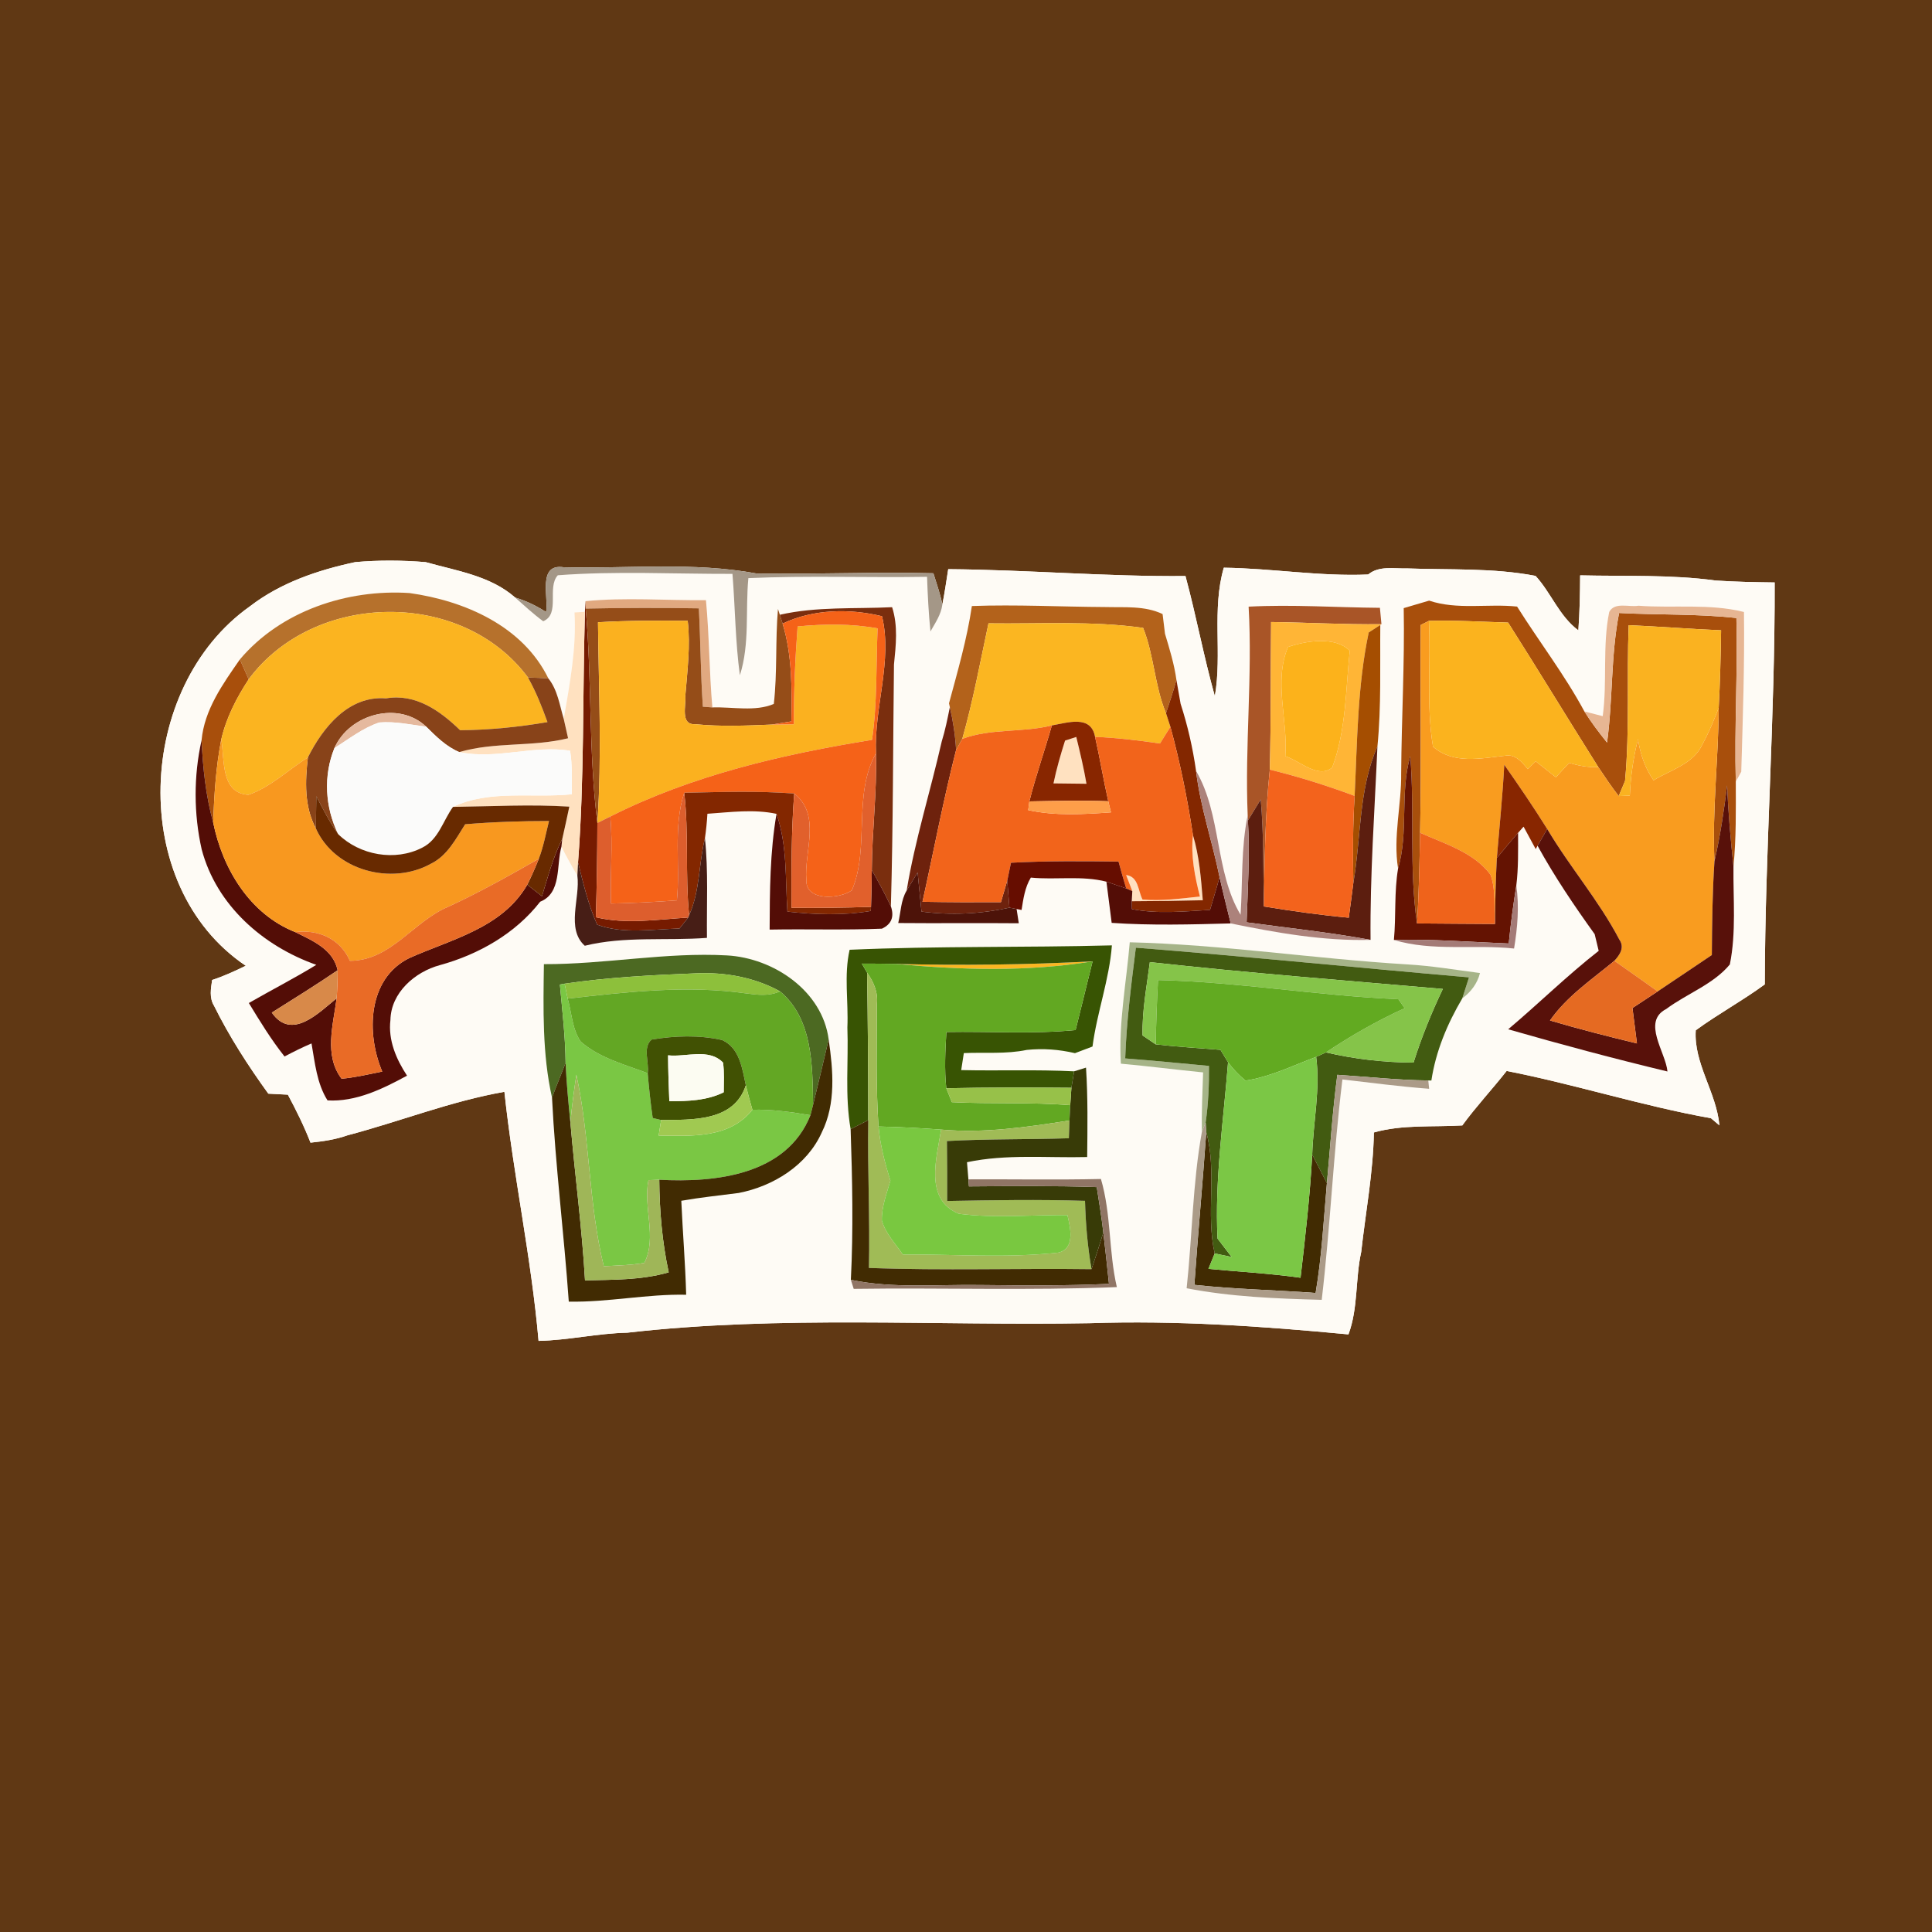 <?xml version="1.0" encoding="UTF-8" ?>
<!DOCTYPE svg PUBLIC "-//W3C//DTD SVG 1.1//EN" "http://www.w3.org/Graphics/SVG/1.1/DTD/svg11.dtd">
<svg width="250pt" height="250pt" viewBox="0 0 250 250" version="1.1" xmlns="http://www.w3.org/2000/svg">
<g id="#603814ff">
<path fill="#603814" opacity="1.00" d=" M 0.00 0.00 L 250.00 0.00 L 250.00 250.00 L 0.00 250.00 L 0.00 0.00 M 45.96 72.74 C 41.11 73.78 36.31 75.40 32.34 78.46 C 17.60 88.89 16.43 114.61 31.80 124.97 C 30.39 125.66 28.95 126.32 27.45 126.81 C 27.29 127.92 27.06 129.10 27.69 130.13 C 29.67 134.13 32.11 137.91 34.72 141.52 C 35.35 141.55 36.62 141.62 37.25 141.65 C 38.33 143.67 39.35 145.72 40.18 147.86 C 41.80 147.69 43.42 147.46 44.96 146.91 C 51.76 145.12 58.35 142.49 65.27 141.28 C 66.42 152.06 68.75 162.70 69.69 173.51 C 73.54 173.43 77.31 172.53 81.16 172.45 C 101.02 170.18 121.04 171.58 140.98 171.22 C 152.18 170.84 163.35 171.61 174.49 172.67 C 175.76 169.26 175.36 165.53 176.14 162.00 C 176.71 156.85 177.69 151.73 177.78 146.54 C 181.51 145.49 185.40 145.86 189.22 145.63 C 191.01 143.18 193.09 140.96 194.96 138.58 C 203.84 140.32 212.50 143.11 221.40 144.70 C 221.67 144.93 222.22 145.39 222.49 145.62 C 222.11 141.36 219.14 137.58 219.43 133.32 C 222.31 131.21 225.47 129.50 228.36 127.38 C 228.40 110.03 229.69 92.73 229.64 75.37 C 227.09 75.34 224.54 75.29 222.00 75.12 C 216.20 74.33 210.31 74.59 204.47 74.45 C 204.46 76.83 204.41 79.20 204.24 81.57 C 201.76 79.73 200.72 76.72 198.70 74.52 C 193.19 73.46 187.56 73.76 181.99 73.55 C 180.33 73.60 178.44 73.18 177.04 74.34 C 170.79 74.61 164.60 73.54 158.36 73.46 C 156.79 78.84 158.16 84.59 157.20 90.09 C 155.76 84.95 154.79 79.69 153.40 74.54 C 143.15 74.63 132.94 73.73 122.70 73.65 C 122.46 75.18 122.24 76.71 121.94 78.23 C 121.67 76.84 121.19 75.52 120.78 74.18 C 113.16 73.98 105.52 74.34 97.90 74.21 C 89.67 72.68 81.24 73.61 72.92 73.40 C 69.52 72.90 71.02 77.32 70.66 79.20 C 69.41 78.38 68.08 77.75 66.66 77.32 C 63.45 74.49 59.05 73.86 55.08 72.74 C 52.04 72.49 48.99 72.47 45.96 72.74 Z" />
</g>
<g id="#fefbf5ff">
<path fill="#fefbf5" opacity="1.00" d=" M 45.96 72.74 C 48.99 72.47 52.04 72.49 55.08 72.74 C 59.05 73.86 63.45 74.49 66.66 77.32 C 67.85 78.37 69.01 79.45 70.29 80.39 C 72.54 79.45 70.74 76.02 72.18 74.44 C 79.69 73.87 87.25 74.28 94.78 74.26 C 95.13 78.63 95.15 83.03 95.74 87.38 C 97.04 83.33 96.44 78.99 96.84 74.81 C 104.54 74.47 112.25 74.77 119.96 74.64 C 120.04 77.00 120.16 79.36 120.40 81.71 C 121.02 80.61 121.78 79.52 121.94 78.23 C 122.24 76.71 122.46 75.18 122.70 73.65 C 132.94 73.73 143.15 74.63 153.40 74.54 C 154.79 79.69 155.76 84.95 157.20 90.09 C 158.16 84.59 156.79 78.84 158.36 73.46 C 164.60 73.54 170.79 74.61 177.04 74.34 C 178.44 73.18 180.33 73.60 181.99 73.55 C 187.56 73.76 193.19 73.46 198.70 74.52 C 200.72 76.72 201.76 79.73 204.24 81.57 C 204.41 79.20 204.46 76.83 204.47 74.45 C 210.31 74.59 216.20 74.33 222.00 75.12 C 224.54 75.29 227.09 75.34 229.64 75.37 C 229.69 92.73 228.40 110.03 228.36 127.38 C 225.47 129.50 222.31 131.21 219.43 133.32 C 219.14 137.58 222.11 141.36 222.49 145.62 C 222.22 145.39 221.67 144.93 221.40 144.70 C 212.50 143.11 203.84 140.32 194.96 138.58 C 193.09 140.96 191.01 143.18 189.22 145.63 C 185.40 145.86 181.51 145.49 177.78 146.54 C 177.69 151.73 176.71 156.85 176.14 162.00 C 175.36 165.53 175.76 169.26 174.49 172.67 C 163.35 171.61 152.18 170.84 140.98 171.22 C 121.04 171.58 101.02 170.18 81.16 172.45 C 77.31 172.53 73.54 173.43 69.69 173.51 C 68.75 162.70 66.42 152.06 65.27 141.28 C 58.35 142.49 51.76 145.12 44.96 146.91 C 43.42 147.46 41.80 147.69 40.18 147.86 C 39.35 145.72 38.33 143.67 37.25 141.65 C 36.62 141.62 35.35 141.55 34.72 141.52 C 32.11 137.91 29.67 134.13 27.69 130.13 C 27.06 129.10 27.29 127.92 27.45 126.81 C 28.95 126.32 30.39 125.66 31.80 124.97 C 16.43 114.61 17.60 88.89 32.34 78.46 C 36.31 75.40 41.11 73.78 45.96 72.74 M 31.04 85.33 C 28.84 88.50 26.44 91.83 26.08 95.81 C 25.05 100.40 25.06 105.33 26.10 109.92 C 28.02 117.16 34.04 122.42 40.93 124.85 C 38.08 126.60 35.10 128.12 32.20 129.79 C 33.64 132.16 35.09 134.53 36.82 136.71 C 37.96 136.10 39.12 135.53 40.31 135.02 C 40.75 137.51 40.99 140.19 42.38 142.39 C 46.03 142.61 49.53 140.90 52.67 139.19 C 51.27 137.06 50.21 134.60 50.52 131.99 C 50.59 128.45 53.69 125.76 56.91 124.89 C 61.91 123.52 66.69 120.81 69.90 116.68 C 72.70 115.57 71.97 111.95 72.65 109.56 C 73.29 110.83 73.98 112.08 74.71 113.30 C 75.10 116.22 73.21 120.17 75.67 122.38 C 80.82 121.11 86.22 121.76 91.48 121.36 C 91.43 117.06 91.67 112.74 91.22 108.46 C 91.37 107.41 91.48 106.36 91.54 105.30 C 94.52 105.10 97.51 104.68 100.48 105.31 C 99.63 110.26 99.61 115.28 99.59 120.29 C 104.44 120.20 109.28 120.37 114.12 120.17 C 115.36 119.59 115.74 118.63 115.28 117.28 C 115.58 106.85 115.55 96.42 115.68 85.99 C 115.93 83.50 116.22 81.00 115.44 78.57 C 110.59 78.81 105.69 78.46 100.91 79.55 L 100.67 78.80 C 100.31 82.89 100.60 87.01 100.13 91.09 C 97.71 92.12 94.79 91.45 92.18 91.54 C 91.77 86.92 91.79 82.28 91.35 77.66 C 86.15 77.71 80.93 77.28 75.76 77.79 C 75.74 78.13 75.71 78.82 75.69 79.17 L 74.34 79.25 C 74.61 83.91 73.72 88.48 72.95 93.04 C 72.42 91.26 72.15 89.26 70.96 87.79 C 67.65 81.00 60.12 77.74 53.00 76.74 C 44.94 76.21 36.35 79.04 31.04 85.33 M 161.57 78.50 C 162.09 87.50 161.07 96.51 161.45 105.51 C 160.57 109.75 160.81 114.08 160.53 118.37 C 157.19 112.79 158.08 105.41 154.77 99.76 C 154.35 96.81 153.69 93.90 152.77 91.07 C 152.59 90.04 152.41 89.02 152.23 87.99 C 151.95 85.95 151.34 83.97 150.75 82.01 C 150.67 81.37 150.52 80.10 150.44 79.46 C 148.12 78.35 145.51 78.62 143.01 78.55 C 137.26 78.52 131.51 78.21 125.76 78.42 C 125.13 82.70 123.92 86.85 122.80 91.01 L 122.91 91.50 C 122.61 92.99 122.31 94.49 121.86 95.94 C 120.40 102.38 118.39 108.72 117.32 115.24 C 116.56 116.51 116.57 118.04 116.23 119.44 C 121.43 119.49 126.63 119.42 131.83 119.47 C 131.76 119.01 131.62 118.09 131.55 117.63 L 132.19 117.75 C 132.42 116.31 132.62 114.83 133.39 113.56 C 136.64 113.88 139.98 113.27 143.17 114.09 C 143.40 115.87 143.63 117.64 143.85 119.42 C 148.97 119.77 154.12 119.63 159.25 119.49 C 165.20 120.71 171.26 121.78 177.35 121.62 C 177.27 113.25 177.88 104.91 178.24 96.59 C 178.75 91.39 178.56 86.11 178.61 80.87 L 178.76 80.77 C 178.71 80.24 178.61 79.18 178.56 78.65 C 172.90 78.61 167.23 78.20 161.57 78.50 M 181.64 78.69 C 181.77 85.80 181.36 92.91 181.31 100.03 C 181.37 104.16 180.24 108.26 180.91 112.39 C 180.39 115.44 180.66 118.56 180.37 121.63 C 185.35 123.14 190.77 122.19 195.92 122.74 C 196.37 120.04 196.60 117.30 196.21 114.58 C 196.49 112.32 196.44 110.04 196.44 107.77 C 196.62 107.57 196.97 107.17 197.15 106.97 C 197.54 107.69 198.33 109.14 198.72 109.87 L 198.96 109.44 C 201.15 113.42 203.70 117.20 206.35 120.88 C 206.48 121.42 206.74 122.50 206.87 123.04 C 202.80 126.22 199.11 129.86 195.16 133.19 C 201.99 135.15 208.86 136.99 215.77 138.65 C 215.55 136.17 212.42 132.21 215.60 130.57 C 218.27 128.58 221.72 127.37 223.84 124.80 C 224.68 120.68 224.26 116.33 224.31 112.13 C 224.67 108.48 224.62 104.81 224.61 101.15 C 224.79 100.83 225.15 100.18 225.32 99.86 C 225.52 92.97 225.76 86.08 225.67 79.19 C 221.20 78.07 216.56 78.72 212.01 78.38 C 210.81 78.60 208.93 77.85 208.23 79.19 C 207.33 83.62 208.00 88.20 207.39 92.67 C 206.80 92.52 205.61 92.21 205.02 92.06 C 202.47 87.32 199.17 83.04 196.31 78.49 C 192.53 78.09 188.58 78.95 184.93 77.72 C 183.83 78.04 182.74 78.36 181.64 78.69 M 109.94 122.90 C 109.19 126.19 109.80 129.61 109.65 132.96 C 109.81 137.34 109.31 141.77 110.07 146.11 C 110.29 152.60 110.43 159.12 110.10 165.61 C 110.20 165.90 110.38 166.48 110.47 166.78 C 121.81 166.62 133.19 167.01 144.52 166.55 C 143.45 161.94 143.80 157.10 142.46 152.56 C 136.74 152.69 131.02 152.58 125.31 152.61 C 125.26 152.06 125.17 150.94 125.13 150.39 C 130.24 149.31 135.49 149.85 140.68 149.72 C 140.72 145.86 140.78 142.00 140.53 138.15 L 138.99 138.63 C 134.12 138.38 129.25 138.58 124.38 138.47 C 124.47 137.92 124.64 136.82 124.72 136.27 C 127.44 136.15 130.18 136.42 132.86 135.86 C 134.96 135.64 137.06 135.80 139.10 136.28 C 139.67 136.06 140.81 135.64 141.37 135.42 C 141.95 131.00 143.54 126.78 143.88 122.33 C 132.57 122.63 121.24 122.40 109.94 122.90 M 146.19 121.93 C 145.75 127.16 144.72 132.39 145.04 137.64 C 148.60 137.96 152.13 138.42 155.68 138.77 C 155.60 141.34 155.47 143.91 155.52 146.48 C 154.32 153.12 154.28 159.98 153.55 166.70 C 159.30 167.82 165.19 168.04 171.03 168.20 C 172.15 158.72 172.54 149.16 173.71 139.68 C 177.44 140.12 181.17 140.60 184.93 140.89 L 184.82 139.81 L 185.22 139.82 C 185.79 136.03 187.28 132.48 189.22 129.19 C 190.33 128.36 191.17 127.28 191.51 125.91 C 188.36 125.50 185.23 124.97 182.06 124.79 C 170.09 124.07 158.19 122.22 146.19 121.93 M 70.38 124.76 C 70.30 130.51 70.16 136.40 71.43 142.03 C 71.87 150.85 72.98 159.63 73.60 168.43 C 78.69 168.53 83.70 167.43 88.79 167.54 C 88.68 163.48 88.34 159.43 88.16 155.38 C 90.62 154.95 93.11 154.69 95.59 154.37 C 100.05 153.50 104.42 150.81 106.33 146.55 C 108.19 142.82 107.81 138.50 107.23 134.51 C 106.42 128.23 100.12 123.97 94.08 123.63 C 86.15 123.19 78.31 124.79 70.38 124.76 Z" />
</g>
<g id="#a49787ff">
<path fill="#a49787" opacity="1.00" d=" M 70.66 79.20 C 71.02 77.32 69.52 72.90 72.92 73.40 C 81.24 73.61 89.67 72.68 97.90 74.21 C 105.52 74.34 113.16 73.98 120.78 74.18 C 121.19 75.52 121.67 76.84 121.94 78.23 C 121.78 79.52 121.02 80.61 120.40 81.71 C 120.16 79.36 120.04 77.00 119.96 74.64 C 112.25 74.77 104.54 74.47 96.84 74.81 C 96.44 78.99 97.04 83.33 95.74 87.38 C 95.15 83.03 95.13 78.63 94.78 74.26 C 87.25 74.28 79.69 73.87 72.18 74.44 C 70.74 76.02 72.54 79.45 70.29 80.39 C 69.01 79.45 67.85 78.37 66.66 77.32 C 68.08 77.75 69.41 78.38 70.66 79.20 Z" />
</g>
<g id="#b6712cff">
<path fill="#b6712c" opacity="1.00" d=" M 31.04 85.33 C 36.35 79.04 44.94 76.21 53.00 76.74 C 60.12 77.74 67.65 81.00 70.96 87.79 C 70.08 87.73 69.20 87.69 68.32 87.67 C 59.81 76.17 40.64 76.47 32.18 87.90 C 31.90 87.26 31.33 85.97 31.04 85.33 Z" />
</g>
<g id="#e1a980ff">
<path fill="#e1a980" opacity="1.00" d=" M 75.76 77.79 C 80.93 77.28 86.15 77.71 91.35 77.66 C 91.79 82.28 91.77 86.92 92.18 91.54 L 90.95 91.45 C 90.66 87.22 90.65 82.96 90.43 78.72 C 85.55 78.64 80.67 78.65 75.79 78.75 L 75.76 77.79 Z" />
</g>
<g id="#761b00ff">
<path fill="#761b00" opacity="1.00" d=" M 75.69 79.17 C 75.71 78.82 75.74 78.13 75.76 77.79 L 75.79 78.75 C 76.61 87.98 76.15 97.29 77.30 106.49 C 77.29 110.56 77.23 114.62 77.10 118.69 C 81.04 119.64 85.08 118.97 89.06 118.73 C 88.77 119.08 88.20 119.79 87.92 120.15 C 84.40 120.24 80.64 120.90 77.27 119.65 C 76.13 117.08 75.47 114.32 74.80 111.59 C 75.62 100.80 75.38 89.98 75.69 79.17 Z" />
</g>
<g id="#a95527ff">
<path fill="#a95527" opacity="1.00" d=" M 161.57 78.50 C 167.23 78.20 172.90 78.61 178.56 78.65 C 178.61 79.18 178.71 80.24 178.76 80.77 C 174.00 80.83 169.24 80.55 164.48 80.49 C 164.41 86.85 164.48 93.22 164.31 99.59 C 163.70 105.48 163.63 111.39 163.55 117.30 C 163.44 112.69 163.55 108.06 163.14 103.45 C 162.73 104.13 161.90 105.49 161.48 106.17 L 161.45 105.51 C 161.07 96.51 162.09 87.50 161.57 78.50 Z" />
</g>
<g id="#a84f0cff">
<path fill="#a84f0c" opacity="1.00" d=" M 181.64 78.69 C 182.74 78.36 183.83 78.04 184.93 77.72 C 188.58 78.95 192.53 78.09 196.31 78.49 C 199.17 83.04 202.47 87.32 205.02 92.06 C 205.90 93.47 206.91 94.79 207.95 96.09 C 208.72 90.52 208.42 84.85 209.51 79.32 C 214.57 79.59 219.65 79.41 224.69 79.97 C 224.87 87.03 224.42 94.09 224.61 101.15 C 224.62 104.81 224.67 108.48 224.31 112.13 C 223.94 108.63 223.63 105.14 223.49 101.63 C 223.08 104.93 222.59 108.22 221.85 111.46 C 221.54 104.83 222.37 98.23 222.40 91.60 C 222.58 88.25 222.66 84.91 222.71 81.56 C 218.72 81.39 214.74 81.07 210.75 80.90 C 210.49 87.61 210.90 94.36 210.28 101.05 C 210.07 101.54 209.66 102.52 209.46 103.01 C 208.52 101.80 207.67 100.53 206.82 99.26 C 202.90 93.04 199.09 86.76 195.15 80.56 C 191.73 80.46 188.32 80.25 184.90 80.34 L 183.84 80.87 C 183.78 89.83 183.94 98.80 183.76 107.76 C 183.68 111.67 183.62 115.58 183.36 119.49 C 182.31 112.31 183.08 105.04 182.49 97.84 C 181.12 102.60 182.30 107.64 180.91 112.39 C 180.24 108.26 181.37 104.16 181.31 100.03 C 181.36 92.91 181.77 85.80 181.64 78.69 Z" />
<path fill="#a84f0c" opacity="1.00" d=" M 31.04 85.33 C 31.33 85.97 31.90 87.26 32.18 87.90 C 30.61 90.29 29.27 92.88 28.63 95.69 C 27.94 99.22 27.72 102.82 27.58 106.41 C 26.62 102.96 26.26 99.38 26.08 95.81 C 26.44 91.83 28.84 88.50 31.04 85.33 Z" />
</g>
<g id="#e7b693ff">
<path fill="#e7b693" opacity="1.00" d=" M 208.23 79.19 C 208.93 77.85 210.81 78.60 212.01 78.38 C 216.56 78.72 221.20 78.07 225.67 79.19 C 225.76 86.08 225.52 92.97 225.32 99.86 C 225.15 100.18 224.79 100.83 224.61 101.15 C 224.42 94.09 224.87 87.03 224.69 79.97 C 219.65 79.41 214.57 79.59 209.51 79.32 C 208.42 84.85 208.72 90.52 207.95 96.09 C 206.91 94.79 205.90 93.47 205.02 92.06 C 205.61 92.21 206.80 92.52 207.39 92.67 C 208.00 88.20 207.33 83.62 208.23 79.19 Z" />
</g>
<g id="#fbb420ff">
<path fill="#fbb420" opacity="1.00" d=" M 32.18 87.90 C 40.64 76.47 59.81 76.17 68.32 87.67 C 69.35 89.50 70.13 91.46 70.84 93.44 C 67.10 94.08 63.33 94.46 59.54 94.49 C 56.96 91.98 53.78 89.71 49.95 90.37 C 45.11 89.98 41.79 94.12 39.84 98.01 C 37.30 99.62 35.00 101.86 32.15 102.85 C 28.50 102.64 29.09 98.24 28.63 95.69 C 29.27 92.88 30.61 90.29 32.18 87.90 Z" />
</g>
<g id="#ffe1c0ff">
<path fill="#ffe1c0" opacity="1.00" d=" M 74.34 79.25 L 75.69 79.17 C 75.38 89.98 75.62 100.80 74.80 111.59 C 74.78 112.02 74.73 112.87 74.71 113.30 C 73.98 112.08 73.29 110.83 72.65 109.56 L 72.76 108.55 C 73.07 107.16 73.38 105.77 73.67 104.38 C 68.65 104.06 63.63 104.35 58.62 104.41 C 63.36 102.15 68.89 103.30 73.98 102.78 C 73.99 100.90 74.07 99.01 73.77 97.15 C 69.05 96.38 64.20 98.33 59.43 97.32 C 64.01 95.97 68.88 96.68 73.51 95.53 C 73.37 94.91 73.09 93.67 72.95 93.04 C 73.72 88.48 74.61 83.91 74.34 79.25 Z" />
<path fill="#ffe1c0" opacity="1.00" d=" M 137.82 95.83 C 138.18 95.71 138.91 95.48 139.27 95.36 C 139.76 97.37 140.24 99.38 140.59 101.42 C 139.16 101.40 137.74 101.39 136.32 101.37 C 136.71 99.49 137.24 97.65 137.82 95.83 Z" />
<path fill="#ffe1c0" opacity="1.00" d=" M 154.37 108.07 C 155.19 110.80 155.41 113.66 155.64 116.49 C 152.57 116.57 149.51 116.61 146.45 116.62 L 146.52 115.31 L 145.72 113.23 C 147.34 113.44 147.24 115.23 147.84 116.40 C 150.32 116.62 152.80 116.27 155.27 116.01 C 154.61 113.41 154.07 110.75 154.37 108.07 Z" />
</g>
<g id="#954d18ff">
<path fill="#954d18" opacity="1.00" d=" M 75.79 78.75 C 80.67 78.65 85.55 78.64 90.43 78.72 C 90.65 82.96 90.66 87.22 90.95 91.45 L 92.18 91.54 C 94.79 91.45 97.71 92.12 100.13 91.09 C 100.60 87.01 100.31 82.89 100.67 78.80 L 100.91 79.55 C 101.00 79.84 101.18 80.40 101.27 80.69 C 102.51 84.79 102.48 89.11 102.40 93.35 C 101.77 93.46 100.50 93.66 99.86 93.76 C 96.57 93.90 93.25 94.04 89.96 93.71 C 87.97 93.83 88.81 91.21 88.68 90.05 C 88.94 86.82 89.36 83.57 88.99 80.33 C 85.12 80.30 81.25 80.29 77.38 80.52 C 77.47 89.17 77.90 97.85 77.30 106.49 C 76.15 97.29 76.61 87.98 75.79 78.75 Z" />
</g>
<g id="#7a2e0eff">
<path fill="#7a2e0e" opacity="1.00" d=" M 100.91 79.55 C 105.69 78.46 110.59 78.81 115.44 78.57 C 116.22 81.00 115.93 83.50 115.68 85.99 C 115.55 96.42 115.58 106.85 115.28 117.28 C 114.53 115.68 113.67 114.12 112.81 112.58 C 112.84 107.54 113.49 102.53 113.35 97.48 C 113.09 91.58 115.52 85.48 114.13 79.74 C 109.93 78.72 105.23 78.81 101.27 80.69 C 101.18 80.40 101.00 79.84 100.91 79.55 Z" />
</g>
<g id="#b3621bff">
<path fill="#b3621b" opacity="1.00" d=" M 122.80 91.01 C 123.92 86.85 125.13 82.70 125.76 78.42 C 131.51 78.21 137.26 78.52 143.01 78.55 C 145.51 78.62 148.12 78.35 150.44 79.46 C 150.52 80.10 150.67 81.37 150.75 82.01 C 151.34 83.97 151.95 85.95 152.23 87.99 C 151.83 89.44 151.35 90.86 150.88 92.29 C 149.40 88.74 149.34 84.79 147.92 81.25 C 141.31 80.31 134.58 80.75 127.91 80.66 C 126.84 85.65 125.92 90.69 124.52 95.61 C 124.32 95.97 123.92 96.68 123.72 97.04 C 123.61 95.17 123.33 93.32 122.91 91.50 L 122.80 91.01 Z" />
</g>
<g id="#fbb11fff">
<path fill="#fbb11f" opacity="1.00" d=" M 77.38 80.52 C 81.25 80.29 85.12 80.30 88.99 80.33 C 89.36 83.57 88.94 86.82 88.68 90.05 C 88.81 91.21 87.97 93.83 89.96 93.71 C 93.25 94.04 96.57 93.90 99.86 93.76 C 100.58 93.75 102.01 93.73 102.73 93.72 C 102.71 89.49 102.89 85.27 103.21 81.06 C 106.66 80.73 110.14 80.69 113.56 81.31 C 113.36 86.12 113.53 90.96 112.84 95.74 C 101.20 97.62 89.56 100.32 78.97 105.66 L 77.30 106.49 C 77.90 97.85 77.47 89.17 77.38 80.52 Z" />
</g>
<g id="#f56218ff">
<path fill="#f56218" opacity="1.00" d=" M 101.27 80.69 C 105.23 78.81 109.93 78.72 114.13 79.74 C 115.52 85.48 113.09 91.58 113.35 97.48 C 110.32 102.91 112.59 109.59 110.24 115.20 C 108.69 116.34 104.23 116.68 104.34 113.87 C 104.04 110.13 106.30 105.47 102.77 102.68 C 98.03 102.32 93.28 102.49 88.54 102.58 C 87.08 107.09 88.05 111.87 87.59 116.51 C 84.75 116.72 81.91 116.86 79.07 116.92 C 78.93 113.17 79.33 109.41 78.97 105.66 C 89.56 100.32 101.20 97.62 112.84 95.74 C 113.53 90.96 113.36 86.12 113.56 81.31 C 110.14 80.69 106.66 80.73 103.21 81.06 C 102.89 85.27 102.71 89.49 102.73 93.72 C 102.01 93.73 100.58 93.75 99.86 93.76 C 100.50 93.66 101.77 93.46 102.40 93.35 C 102.48 89.11 102.51 84.79 101.27 80.69 Z" />
</g>
<g id="#ffb536ff">
<path fill="#ffb536" opacity="1.00" d=" M 164.48 80.49 C 169.24 80.55 174.00 80.83 178.76 80.77 L 178.61 80.87 L 177.11 81.84 C 175.65 88.75 175.63 95.93 175.29 102.99 C 171.69 101.65 168.03 100.50 164.31 99.59 C 164.48 93.22 164.41 86.85 164.48 80.49 M 166.67 83.72 C 164.78 88.19 166.68 93.16 166.32 97.85 C 168.18 98.44 170.61 100.84 172.39 99.31 C 174.19 94.52 174.13 89.25 174.66 84.21 C 172.81 82.31 169.01 82.91 166.67 83.72 Z" />
</g>
<g id="#fbb621ff">
<path fill="#fbb621" opacity="1.00" d=" M 127.91 80.66 C 134.58 80.75 141.31 80.31 147.92 81.25 C 149.34 84.79 149.40 88.74 150.88 92.29 C 151.02 92.73 151.31 93.61 151.45 94.05 C 151.11 94.59 150.44 95.67 150.10 96.21 C 147.31 95.80 144.52 95.47 141.70 95.35 C 141.18 92.46 138.15 93.52 136.11 93.87 C 132.30 94.83 128.24 94.22 124.52 95.61 C 125.92 90.69 126.84 85.65 127.91 80.66 Z" />
<path fill="#fbb621" opacity="1.00" d=" M 115.92 124.73 C 124.40 124.95 132.90 124.84 141.38 124.40 C 132.95 125.77 124.39 125.52 115.92 124.73 Z" />
</g>
<g id="#f99c1fff">
<path fill="#f99c1f" opacity="1.00" d=" M 183.84 80.87 L 184.90 80.34 C 185.17 85.76 184.54 91.25 185.43 96.62 C 188.09 98.93 191.61 98.13 194.76 97.79 C 196.07 97.54 196.96 98.62 197.69 99.52 C 197.94 99.27 198.46 98.76 198.72 98.51 C 199.59 99.20 200.46 99.89 201.34 100.58 C 201.90 99.95 202.47 99.32 203.06 98.71 C 204.27 99.10 205.53 99.31 206.82 99.26 C 207.67 100.53 208.52 101.80 209.46 103.01 C 209.82 102.99 210.54 102.96 210.90 102.95 C 211.00 100.48 211.35 98.04 211.96 95.64 C 212.24 97.55 212.86 99.38 213.97 100.97 C 216.17 99.62 219.11 98.88 220.28 96.34 C 221.11 94.82 221.78 93.22 222.40 91.60 C 222.37 98.23 221.54 104.83 221.85 111.46 C 221.58 115.50 221.54 119.54 221.51 123.58 C 219.17 125.15 216.84 126.73 214.50 128.29 C 212.64 126.96 210.77 125.64 208.90 124.33 C 209.62 123.53 210.26 122.60 209.53 121.56 C 206.89 116.52 203.11 112.17 200.21 107.27 C 198.44 104.44 196.56 101.68 194.65 98.96 C 194.44 102.99 194.02 107.01 193.69 111.03 C 193.54 113.87 193.48 116.72 193.45 119.56 C 193.29 117.44 193.61 115.20 192.86 113.17 C 190.66 110.26 186.95 109.20 183.76 107.76 C 183.94 98.80 183.78 89.83 183.84 80.87 Z" />
</g>
<g id="#fbb31eff">
<path fill="#fbb31e" opacity="1.00" d=" M 184.90 80.34 C 188.32 80.25 191.73 80.46 195.15 80.56 C 199.09 86.76 202.90 93.04 206.82 99.26 C 205.53 99.31 204.27 99.10 203.06 98.71 C 202.47 99.32 201.90 99.95 201.34 100.58 C 200.46 99.89 199.59 99.20 198.72 98.51 C 198.46 98.76 197.94 99.27 197.69 99.52 C 196.96 98.62 196.07 97.54 194.76 97.79 C 191.61 98.13 188.09 98.93 185.43 96.62 C 184.54 91.25 185.17 85.76 184.90 80.34 Z" />
</g>
<g id="#fab220ff">
<path fill="#fab220" opacity="1.00" d=" M 210.75 80.90 C 214.74 81.07 218.72 81.39 222.71 81.56 C 222.66 84.91 222.58 88.25 222.40 91.60 C 221.78 93.22 221.11 94.82 220.28 96.34 C 219.11 98.88 216.17 99.62 213.97 100.97 C 212.86 99.38 212.24 97.55 211.96 95.64 C 211.35 98.04 211.00 100.48 210.90 102.95 C 210.54 102.96 209.82 102.99 209.46 103.01 C 209.66 102.52 210.07 101.54 210.28 101.05 C 210.90 94.36 210.49 87.61 210.75 80.90 Z" />
</g>
<g id="#a54e01ff">
<path fill="#a54e01" opacity="1.00" d=" M 177.11 81.84 L 178.61 80.87 C 178.56 86.11 178.75 91.39 178.24 96.59 C 175.78 102.18 176.14 108.36 175.12 114.26 C 175.05 110.50 175.05 106.74 175.29 102.99 C 175.63 95.93 175.65 88.75 177.11 81.84 Z" />
</g>
<g id="#fcb21bff">
<path fill="#fcb21b" opacity="1.00" d=" M 166.67 83.72 C 169.01 82.91 172.81 82.31 174.66 84.21 C 174.13 89.25 174.19 94.52 172.39 99.31 C 170.61 100.84 168.18 98.44 166.32 97.85 C 166.68 93.16 164.78 88.19 166.67 83.72 Z" />
</g>
<g id="#884319ff">
<path fill="#884319" opacity="1.00" d=" M 68.32 87.67 C 69.20 87.69 70.08 87.73 70.96 87.79 C 72.15 89.26 72.42 91.26 72.95 93.04 C 73.09 93.67 73.37 94.91 73.51 95.53 C 68.88 96.68 64.01 95.97 59.43 97.32 C 57.74 96.61 56.44 95.31 55.16 94.04 C 51.59 90.64 45.21 92.39 43.28 96.79 C 41.82 100.38 42.06 104.47 43.76 107.94 C 42.66 106.39 41.80 104.70 40.93 103.03 C 40.90 104.42 40.88 105.80 40.87 107.19 C 39.36 104.36 39.48 101.10 39.84 98.01 C 41.79 94.12 45.11 89.98 49.95 90.37 C 53.78 89.71 56.96 91.98 59.54 94.49 C 63.33 94.46 67.10 94.08 70.84 93.44 C 70.13 91.46 69.35 89.50 68.32 87.67 Z" />
</g>
<g id="#832700ff">
<path fill="#832700" opacity="1.00" d=" M 152.23 87.99 C 152.41 89.02 152.59 90.04 152.77 91.07 C 153.69 93.90 154.35 96.81 154.77 99.76 C 155.32 104.43 156.88 108.90 157.81 113.50 C 157.43 114.92 156.99 116.33 156.58 117.74 C 153.21 117.94 149.80 118.29 146.47 117.64 L 146.45 116.62 C 149.51 116.61 152.57 116.57 155.64 116.49 C 155.41 113.66 155.19 110.80 154.37 108.07 C 153.65 103.35 152.70 98.65 151.45 94.05 C 151.31 93.61 151.02 92.73 150.88 92.29 C 151.35 90.86 151.83 89.44 152.23 87.99 Z" />
<path fill="#832700" opacity="1.00" d=" M 88.54 102.58 C 93.28 102.49 98.03 102.32 102.77 102.68 C 102.39 107.60 102.41 112.54 102.42 117.47 C 105.85 117.50 109.28 117.46 112.71 117.35 L 112.67 117.88 C 109.10 118.48 105.47 118.36 101.89 117.96 C 101.61 113.73 101.89 109.38 100.48 105.31 C 97.51 104.68 94.52 105.10 91.54 105.30 C 91.48 106.36 91.37 107.41 91.22 108.46 C 90.40 111.76 90.59 115.29 89.17 118.43 C 88.65 113.16 89.15 107.85 88.54 102.58 Z" />
</g>
<g id="#e5b99eff">
<path fill="#e5b99e" opacity="1.00" d=" M 43.28 96.79 C 45.21 92.39 51.59 90.64 55.16 94.04 C 53.15 93.77 51.13 93.32 49.08 93.49 C 46.95 94.19 45.17 95.62 43.28 96.79 Z" />
</g>
<g id="#6e220dff">
<path fill="#6e220d" opacity="1.00" d=" M 122.91 91.50 C 123.33 93.32 123.61 95.17 123.72 97.04 C 122.06 103.54 120.82 110.14 119.37 116.69 C 122.75 116.75 126.14 116.76 129.52 116.74 C 129.73 116.04 130.14 114.65 130.34 113.95 C 130.41 114.82 130.55 116.58 130.62 117.45 C 126.87 118.28 123.04 118.45 119.24 117.96 C 119.08 116.27 118.91 114.58 118.74 112.89 C 118.38 113.48 117.67 114.65 117.32 115.24 C 118.39 108.72 120.40 102.38 121.86 95.94 C 122.31 94.49 122.61 92.99 122.91 91.50 Z" />
</g>
<g id="#882600ff">
<path fill="#882600" opacity="1.00" d=" M 136.11 93.87 C 138.15 93.52 141.18 92.46 141.70 95.35 C 142.33 98.11 142.78 100.91 143.41 103.68 C 140.00 103.56 136.60 103.64 133.20 103.70 C 134.03 100.38 135.18 97.16 136.11 93.87 M 137.82 95.83 C 137.24 97.65 136.71 99.49 136.32 101.37 C 137.74 101.39 139.16 101.40 140.59 101.42 C 140.24 99.38 139.76 97.37 139.27 95.36 C 138.91 95.48 138.18 95.71 137.82 95.83 Z" />
<path fill="#882600" opacity="1.00" d=" M 194.65 98.96 C 196.56 101.68 198.44 104.44 200.21 107.27 C 199.90 107.81 199.27 108.90 198.96 109.44 L 198.72 109.87 C 198.33 109.14 197.54 107.69 197.15 106.97 C 196.97 107.17 196.62 107.57 196.44 107.77 C 195.50 108.84 194.59 109.93 193.69 111.03 C 194.02 107.01 194.44 102.99 194.65 98.96 Z" />
</g>
<g id="#fbfbfaff">
<path fill="#fbfbfa" opacity="1.00" d=" M 43.28 96.79 C 45.17 95.62 46.95 94.19 49.08 93.49 C 51.13 93.32 53.15 93.77 55.16 94.04 C 56.44 95.31 57.74 96.61 59.43 97.32 C 64.20 98.33 69.05 96.38 73.77 97.15 C 74.07 99.01 73.99 100.90 73.98 102.78 C 68.89 103.30 63.36 102.15 58.62 104.41 C 57.33 106.19 56.75 108.65 54.63 109.69 C 51.13 111.49 46.56 110.68 43.76 107.94 C 42.06 104.47 41.82 100.38 43.28 96.79 Z" />
</g>
<g id="#f2641bff">
<path fill="#f2641b" opacity="1.00" d=" M 124.52 95.61 C 128.24 94.22 132.30 94.83 136.11 93.87 C 135.18 97.16 134.03 100.38 133.20 103.70 L 133.05 104.83 C 136.58 105.60 140.19 105.37 143.76 105.12 C 143.67 104.76 143.49 104.04 143.41 103.68 C 142.78 100.91 142.33 98.11 141.70 95.35 C 144.52 95.47 147.31 95.80 150.10 96.21 C 150.44 95.67 151.11 94.59 151.45 94.05 C 152.70 98.65 153.65 103.35 154.37 108.07 C 154.07 110.75 154.61 113.41 155.27 116.01 C 152.80 116.27 150.32 116.62 147.84 116.40 C 147.24 115.23 147.34 113.44 145.72 113.23 L 146.52 115.31 C 146.32 115.22 145.92 115.05 145.73 114.96 C 145.38 113.81 145.05 112.65 144.74 111.49 C 140.10 111.43 135.46 111.39 130.82 111.64 C 130.70 112.22 130.46 113.37 130.34 113.95 C 130.14 114.65 129.73 116.04 129.52 116.74 C 126.14 116.76 122.75 116.75 119.37 116.69 C 120.82 110.14 122.06 103.54 123.72 97.04 C 123.92 96.68 124.32 95.97 124.52 95.61 Z" />
</g>
<g id="#530d06ff">
<path fill="#530d06" opacity="1.00" d=" M 26.10 109.92 C 25.06 105.33 25.05 100.40 26.08 95.81 C 26.26 99.38 26.62 102.96 27.58 106.41 C 28.79 112.40 32.31 118.28 38.20 120.61 C 40.44 121.73 43.10 122.81 43.69 125.55 C 40.90 127.45 38.03 129.23 35.17 131.03 C 37.74 134.71 41.23 131.06 43.56 129.18 C 43.12 132.60 41.90 136.56 44.20 139.59 C 45.98 139.42 47.71 139.01 49.46 138.66 C 47.38 133.74 47.55 126.65 52.95 123.98 C 58.42 121.53 64.98 120.10 68.23 114.48 C 68.71 114.85 69.65 115.60 70.13 115.97 C 70.90 113.46 71.57 110.91 72.76 108.55 L 72.65 109.56 C 71.97 111.95 72.70 115.57 69.90 116.68 C 66.69 120.81 61.91 123.52 56.91 124.89 C 53.69 125.76 50.59 128.45 50.52 131.99 C 50.21 134.60 51.27 137.06 52.67 139.19 C 49.53 140.90 46.03 142.61 42.38 142.39 C 40.99 140.19 40.75 137.51 40.31 135.02 C 39.12 135.53 37.96 136.10 36.82 136.71 C 35.09 134.53 33.64 132.16 32.20 129.79 C 35.10 128.12 38.08 126.60 40.93 124.85 C 34.04 122.42 28.02 117.16 26.10 109.92 Z" />
<path fill="#530d06" opacity="1.00" d=" M 100.48 105.31 C 101.89 109.38 101.61 113.73 101.89 117.96 C 105.47 118.36 109.10 118.48 112.67 117.88 L 112.71 117.35 C 112.76 115.76 112.80 114.17 112.81 112.58 C 113.67 114.12 114.53 115.68 115.28 117.28 C 115.74 118.63 115.36 119.59 114.12 120.17 C 109.28 120.37 104.44 120.20 99.59 120.29 C 99.61 115.28 99.63 110.26 100.48 105.31 Z" />
<path fill="#530d06" opacity="1.00" d=" M 143.17 114.09 C 143.81 114.31 145.09 114.75 145.73 114.96 C 145.92 115.05 146.32 115.22 146.52 115.31 L 146.45 116.62 L 146.47 117.64 C 149.80 118.29 153.21 117.94 156.58 117.74 C 156.99 116.33 157.43 114.92 157.81 113.50 C 158.26 115.50 158.76 117.49 159.25 119.49 C 154.12 119.63 148.97 119.77 143.85 119.42 C 143.63 117.64 143.40 115.87 143.17 114.09 Z" />
</g>
<g id="#f8981fff">
<path fill="#f8981f" opacity="1.00" d=" M 27.58 106.41 C 27.72 102.82 27.94 99.22 28.63 95.69 C 29.09 98.24 28.50 102.64 32.15 102.85 C 35.00 101.86 37.30 99.62 39.84 98.01 C 39.48 101.10 39.36 104.36 40.87 107.19 C 43.31 112.66 50.67 114.61 55.77 111.76 C 57.88 110.73 58.99 108.55 60.19 106.66 C 63.80 106.36 67.42 106.24 71.04 106.24 C 70.63 107.87 70.33 109.55 69.72 111.13 C 65.89 113.31 62.05 115.47 58.04 117.32 C 53.48 119.21 50.62 124.31 45.28 124.33 C 44.02 121.48 41.23 120.24 38.20 120.61 C 32.31 118.28 28.79 112.40 27.58 106.41 Z" />
</g>
<g id="#5c1e0fff">
<path fill="#5c1e0f" opacity="1.00" d=" M 175.12 114.26 C 176.14 108.36 175.78 102.18 178.24 96.59 C 177.88 104.91 177.27 113.25 177.35 121.62 C 172.04 120.64 166.66 120.08 161.31 119.35 C 161.46 114.96 161.75 110.56 161.48 106.17 C 161.90 105.49 162.73 104.13 163.14 103.45 C 163.55 108.06 163.44 112.69 163.55 117.30 C 167.20 117.89 170.85 118.41 174.53 118.75 C 174.73 117.25 174.94 115.76 175.12 114.26 Z" />
</g>
<g id="#e1602cff">
<path fill="#e1602c" opacity="1.00" d=" M 110.24 115.20 C 112.59 109.59 110.32 102.91 113.35 97.48 C 113.49 102.53 112.84 107.54 112.81 112.58 C 112.80 114.17 112.76 115.76 112.71 117.35 C 109.28 117.46 105.85 117.50 102.42 117.47 C 102.41 112.54 102.39 107.60 102.77 102.68 C 106.30 105.47 104.04 110.13 104.34 113.87 C 104.23 116.68 108.69 116.34 110.24 115.20 Z" />
</g>
<g id="#641302ff">
<path fill="#641302" opacity="1.00" d=" M 180.91 112.39 C 182.30 107.64 181.12 102.60 182.49 97.84 C 183.08 105.04 182.31 112.31 183.36 119.49 C 186.72 119.51 190.08 119.55 193.45 119.56 C 193.48 116.72 193.54 113.87 193.69 111.03 C 194.59 109.93 195.50 108.84 196.44 107.77 C 196.44 110.04 196.49 112.32 196.21 114.58 C 195.81 117.07 195.48 119.58 195.23 122.09 C 190.28 121.90 185.33 121.49 180.37 121.63 C 180.66 118.56 180.39 115.44 180.91 112.39 Z" />
</g>
<g id="#ac827bff">
<path fill="#ac827b" opacity="1.00" d=" M 154.77 99.76 C 158.08 105.41 157.19 112.79 160.53 118.37 C 160.81 114.08 160.57 109.75 161.45 105.51 L 161.48 106.17 C 161.75 110.56 161.46 114.96 161.31 119.35 C 166.66 120.08 172.04 120.64 177.35 121.62 C 171.26 121.78 165.20 120.71 159.25 119.49 C 158.76 117.49 158.26 115.50 157.81 113.50 C 156.88 108.90 155.32 104.43 154.77 99.76 Z" />
</g>
<g id="#f3631cff">
<path fill="#f3631c" opacity="1.00" d=" M 164.31 99.59 C 168.03 100.50 171.69 101.65 175.29 102.99 C 175.05 106.74 175.05 110.50 175.12 114.26 C 174.94 115.76 174.73 117.25 174.53 118.75 C 170.85 118.41 167.20 117.89 163.55 117.30 C 163.63 111.39 163.70 105.48 164.31 99.59 Z" />
</g>
<g id="#58110aff">
<path fill="#58110a" opacity="1.00" d=" M 221.85 111.46 C 222.59 108.22 223.08 104.93 223.49 101.63 C 223.63 105.14 223.94 108.63 224.31 112.13 C 224.26 116.33 224.68 120.68 223.84 124.80 C 221.72 127.37 218.27 128.58 215.60 130.57 C 212.42 132.21 215.55 136.17 215.77 138.65 C 208.86 136.99 201.99 135.15 195.16 133.19 C 199.11 129.86 202.80 126.22 206.87 123.04 C 206.74 122.50 206.48 121.42 206.35 120.88 C 203.70 117.20 201.15 113.42 198.96 109.44 C 199.27 108.90 199.90 107.81 200.21 107.27 C 203.11 112.17 206.89 116.52 209.53 121.56 C 210.26 122.60 209.62 123.53 208.90 124.33 C 205.99 126.75 202.76 128.90 200.57 132.05 C 204.29 133.15 208.05 134.11 211.82 135.02 C 211.62 133.49 211.43 131.96 211.24 130.44 C 212.32 129.72 213.41 129.01 214.50 128.29 C 216.84 126.73 219.17 125.15 221.51 123.58 C 221.54 119.54 221.58 115.50 221.85 111.46 Z" />
</g>
<g id="#682a00ff">
<path fill="#682a00" opacity="1.00" d=" M 40.93 103.03 C 41.80 104.70 42.66 106.39 43.76 107.94 C 46.56 110.68 51.13 111.49 54.63 109.69 C 56.75 108.65 57.33 106.19 58.62 104.41 C 63.63 104.35 68.65 104.06 73.67 104.38 C 73.38 105.77 73.07 107.16 72.76 108.55 C 71.57 110.91 70.90 113.46 70.13 115.97 C 69.65 115.60 68.71 114.85 68.23 114.48 C 68.78 113.38 69.27 112.26 69.72 111.13 C 70.33 109.55 70.63 107.87 71.04 106.24 C 67.42 106.24 63.80 106.36 60.19 106.66 C 58.99 108.55 57.88 110.73 55.77 111.76 C 50.67 114.61 43.31 112.66 40.87 107.19 C 40.88 105.80 40.90 104.42 40.93 103.03 Z" />
</g>
<g id="#dd5e2dff">
<path fill="#dd5e2d" opacity="1.00" d=" M 87.59 116.51 C 88.05 111.87 87.08 107.09 88.54 102.58 C 89.15 107.85 88.65 113.16 89.17 118.43 L 89.06 118.73 C 85.08 118.97 81.04 119.64 77.10 118.69 C 77.23 114.62 77.29 110.56 77.30 106.49 L 78.97 105.66 C 79.33 109.41 78.93 113.17 79.07 116.92 C 81.91 116.86 84.75 116.72 87.59 116.51 Z" />
</g>
<g id="#fe9e49ff">
<path fill="#fe9e49" opacity="1.00" d=" M 133.20 103.70 C 136.60 103.64 140.00 103.56 143.41 103.68 C 143.49 104.04 143.67 104.76 143.76 105.12 C 140.19 105.37 136.58 105.60 133.05 104.83 L 133.20 103.70 Z" />
</g>
<g id="#ef631bff">
<path fill="#ef631b" opacity="1.00" d=" M 183.76 107.76 C 186.95 109.20 190.66 110.26 192.86 113.17 C 193.61 115.20 193.29 117.44 193.45 119.56 C 190.08 119.55 186.72 119.51 183.36 119.49 C 183.62 115.58 183.68 111.67 183.76 107.76 Z" />
</g>
<g id="#471e16ff">
<path fill="#471e16" opacity="1.00" d=" M 89.17 118.43 C 90.59 115.29 90.40 111.76 91.22 108.46 C 91.67 112.74 91.43 117.06 91.48 121.36 C 86.22 121.76 80.82 121.11 75.67 122.38 C 73.21 120.17 75.10 116.22 74.71 113.30 C 74.73 112.87 74.78 112.02 74.80 111.59 C 75.47 114.32 76.13 117.08 77.27 119.65 C 80.64 120.90 84.40 120.24 87.92 120.15 C 88.20 119.79 88.77 119.08 89.06 118.73 L 89.17 118.43 Z" />
</g>
<g id="#e96b26ff">
<path fill="#e96b26" opacity="1.00" d=" M 58.04 117.32 C 62.05 115.47 65.89 113.31 69.72 111.13 C 69.27 112.26 68.78 113.38 68.23 114.48 C 64.98 120.10 58.42 121.53 52.95 123.98 C 47.55 126.65 47.38 133.74 49.46 138.66 C 47.71 139.01 45.98 139.42 44.20 139.59 C 41.90 136.56 43.12 132.60 43.56 129.18 C 43.65 127.97 43.69 126.76 43.69 125.55 C 43.10 122.81 40.44 121.73 38.20 120.61 C 41.23 120.24 44.02 121.48 45.28 124.33 C 50.62 124.31 53.48 119.21 58.04 117.32 Z" />
</g>
<g id="#660d00ff">
<path fill="#660d00" opacity="1.00" d=" M 130.82 111.64 C 135.46 111.39 140.10 111.43 144.74 111.49 C 145.05 112.65 145.38 113.81 145.73 114.96 C 145.09 114.75 143.81 114.31 143.17 114.09 C 139.98 113.27 136.64 113.88 133.39 113.56 C 132.62 114.83 132.42 116.31 132.19 117.75 L 131.55 117.63 L 130.62 117.45 C 130.55 116.58 130.41 114.82 130.34 113.95 C 130.46 113.37 130.70 112.22 130.82 111.64 Z" />
</g>
<g id="#4d1309ff">
<path fill="#4d1309" opacity="1.00" d=" M 117.32 115.24 C 117.67 114.65 118.38 113.48 118.74 112.89 C 118.91 114.58 119.08 116.27 119.24 117.96 C 123.04 118.45 126.87 118.28 130.62 117.45 L 131.55 117.63 C 131.62 118.09 131.76 119.01 131.83 119.47 C 126.63 119.42 121.43 119.49 116.23 119.44 C 116.57 118.04 116.56 116.51 117.32 115.24 Z" />
</g>
<g id="#a47b77ff">
<path fill="#a47b77" opacity="1.00" d=" M 195.23 122.09 C 195.48 119.58 195.81 117.07 196.21 114.58 C 196.60 117.30 196.37 120.04 195.92 122.74 C 190.77 122.19 185.35 123.14 180.37 121.63 C 185.33 121.49 190.28 121.90 195.23 122.09 Z" />
</g>
<g id="#385403ff">
<path fill="#385403" opacity="1.00" d=" M 109.94 122.90 C 121.24 122.40 132.57 122.63 143.88 122.33 C 143.54 126.78 141.95 131.00 141.37 135.42 C 140.81 135.64 139.67 136.06 139.10 136.28 C 137.06 135.80 134.96 135.64 132.86 135.86 C 130.18 136.42 127.44 136.15 124.72 136.27 C 124.64 136.82 124.47 137.92 124.38 138.47 C 129.25 138.58 134.12 138.38 138.99 138.63 C 138.90 139.16 138.73 140.23 138.64 140.76 C 133.24 140.71 127.84 140.70 122.45 140.82 C 122.19 138.40 122.32 135.96 122.46 133.54 C 128.03 133.44 133.62 133.83 139.18 133.29 C 139.91 130.32 140.66 127.36 141.38 124.40 C 132.90 124.84 124.40 124.95 115.92 124.73 C 114.45 124.70 112.98 124.69 111.52 124.69 C 111.69 124.99 112.03 125.57 112.20 125.86 C 112.30 132.22 112.35 138.59 112.35 144.95 C 111.78 145.24 110.64 145.82 110.07 146.11 C 109.31 141.77 109.81 137.34 109.65 132.96 C 109.80 129.61 109.19 126.19 109.94 122.90 Z" />
</g>
<g id="#a6b488ff">
<path fill="#a6b488" opacity="1.00" d=" M 146.19 121.93 C 158.19 122.22 170.09 124.07 182.06 124.79 C 185.23 124.97 188.36 125.50 191.51 125.91 C 191.17 127.28 190.33 128.36 189.22 129.19 C 189.43 128.51 189.87 127.15 190.09 126.47 C 175.72 125.23 161.36 123.76 146.98 122.63 C 146.38 127.39 145.77 132.16 145.60 136.96 C 149.22 137.24 152.83 137.59 156.44 137.93 C 156.46 140.38 156.36 142.83 156.01 145.26 L 155.52 146.48 C 155.47 143.91 155.60 141.34 155.68 138.77 C 152.13 138.42 148.60 137.96 145.04 137.64 C 144.72 132.39 145.75 127.16 146.19 121.93 Z" />
</g>
<g id="#4c6922ff">
<path fill="#4c6922" opacity="1.00" d=" M 70.38 124.76 C 78.31 124.79 86.15 123.19 94.08 123.63 C 100.12 123.97 106.42 128.23 107.23 134.51 C 106.58 137.33 105.89 140.15 105.21 142.97 C 105.14 137.91 105.18 131.82 100.93 128.28 C 97.61 126.45 93.80 125.78 90.04 125.95 C 84.36 126.17 78.68 126.47 73.06 127.29 L 72.45 127.40 C 72.75 130.77 73.16 134.14 73.19 137.53 C 72.62 139.04 71.99 140.52 71.43 142.03 C 70.16 136.40 70.30 130.51 70.38 124.76 Z" />
</g>
<g id="#425b11ff">
<path fill="#425b11" opacity="1.00" d=" M 146.98 122.63 C 161.36 123.76 175.72 125.23 190.09 126.47 C 189.87 127.15 189.43 128.51 189.22 129.19 C 187.28 132.48 185.79 136.03 185.22 139.82 L 184.82 139.81 C 180.89 139.77 176.97 139.33 173.05 139.08 C 172.43 143.73 172.14 148.42 171.70 153.10 C 171.07 151.86 170.44 150.63 169.80 149.40 C 169.93 145.18 170.86 140.99 170.31 136.76 C 170.63 136.61 171.26 136.32 171.58 136.18 C 175.29 137.05 179.09 137.48 182.91 137.50 C 183.94 134.23 185.23 131.06 186.70 127.97 C 174.06 126.87 161.40 125.89 148.79 124.50 C 148.39 127.65 147.77 130.80 147.85 133.99 C 148.27 134.27 149.13 134.85 149.55 135.14 C 152.34 135.46 155.14 135.62 157.93 135.85 C 158.17 136.25 158.66 137.06 158.91 137.46 C 158.32 145.03 157.17 152.70 157.55 160.27 L 159.37 162.65 C 158.64 162.51 157.91 162.36 157.18 162.20 C 156.01 157.03 157.51 151.66 156.09 146.50 L 156.01 145.26 C 156.36 142.83 156.46 140.38 156.44 137.93 C 152.83 137.59 149.22 137.24 145.60 136.96 C 145.77 132.16 146.38 127.39 146.98 122.63 Z" />
</g>
<g id="#62a822ff">
<path fill="#62a822" opacity="1.00" d=" M 111.52 124.69 C 112.98 124.69 114.45 124.70 115.92 124.73 C 124.39 125.52 132.95 125.77 141.38 124.40 C 140.66 127.36 139.91 130.32 139.18 133.29 C 133.62 133.83 128.03 133.44 122.46 133.54 C 122.32 135.96 122.19 138.40 122.45 140.82 C 122.63 141.27 122.99 142.17 123.17 142.62 C 128.27 142.87 133.39 142.60 138.49 143.01 C 138.46 143.50 138.41 144.50 138.39 144.99 C 132.90 145.85 127.34 146.67 121.78 146.17 C 119.08 145.97 116.38 145.83 113.68 145.77 C 113.32 140.49 113.47 135.20 113.47 129.92 C 113.64 128.41 113.05 127.06 112.20 125.86 C 112.03 125.57 111.69 124.99 111.52 124.69 Z" />
</g>
<g id="#85c449ff">
<path fill="#85c449" opacity="1.00" d=" M 147.85 133.99 C 147.77 130.80 148.39 127.65 148.79 124.50 C 161.40 125.89 174.06 126.87 186.70 127.97 C 185.23 131.06 183.94 134.23 182.91 137.50 C 179.09 137.48 175.29 137.05 171.58 136.18 C 174.82 134.01 178.21 132.08 181.76 130.46 C 181.55 130.17 181.15 129.59 180.95 129.30 C 170.55 128.85 160.25 127.06 149.85 126.82 C 149.70 129.59 149.60 132.37 149.55 135.14 C 149.13 134.85 148.27 134.27 147.85 133.99 Z" />
</g>
<g id="#e56a22ff">
<path fill="#e56a22" opacity="1.00" d=" M 200.57 132.05 C 202.76 128.90 205.99 126.75 208.90 124.33 C 210.77 125.64 212.64 126.96 214.50 128.29 C 213.41 129.01 212.32 129.72 211.24 130.44 C 211.43 131.96 211.62 133.49 211.82 135.02 C 208.05 134.11 204.29 133.15 200.57 132.05 Z" />
</g>
<g id="#d88949ff">
<path fill="#d88949" opacity="1.00" d=" M 35.17 131.03 C 38.03 129.23 40.90 127.45 43.69 125.55 C 43.69 126.76 43.65 127.97 43.56 129.18 C 41.23 131.06 37.74 134.71 35.17 131.03 Z" />
</g>
<g id="#8dc03bff">
<path fill="#8dc03b" opacity="1.00" d=" M 73.06 127.29 C 78.68 126.47 84.36 126.17 90.04 125.95 C 93.80 125.78 97.61 126.45 100.93 128.28 C 99.54 128.93 98.03 128.74 96.58 128.55 C 88.89 127.45 81.12 128.36 73.46 129.22 C 73.36 128.74 73.16 127.77 73.06 127.29 Z" />
</g>
<g id="#7ac744ff">
<path fill="#7ac744" opacity="1.00" d=" M 72.45 127.40 L 73.06 127.29 C 73.16 127.77 73.36 128.74 73.46 129.22 C 73.99 131.06 74.03 133.18 75.15 134.79 C 77.60 136.92 80.84 137.75 83.81 138.87 C 83.98 140.81 84.18 142.75 84.46 144.67 C 84.73 144.74 85.28 144.87 85.55 144.93 C 85.47 145.43 85.31 146.44 85.23 146.94 C 89.50 147.00 94.40 147.33 97.36 143.60 C 99.88 143.54 102.39 143.89 104.87 144.31 C 101.78 152.08 92.55 153.05 85.31 152.66 C 84.96 152.67 84.26 152.70 83.91 152.71 C 83.20 156.26 85.05 160.09 83.38 163.42 C 81.64 163.72 79.88 163.75 78.13 163.85 C 76.13 155.71 76.36 147.24 74.58 139.06 C 74.28 141.12 73.99 143.18 73.81 145.26 C 73.55 142.69 73.30 140.11 73.19 137.53 C 73.16 134.14 72.75 130.77 72.45 127.40 Z" />
</g>
<g id="#a0bb56ff">
<path fill="#a0bb56" opacity="1.00" d=" M 112.20 125.86 C 113.05 127.06 113.64 128.41 113.47 129.92 C 113.47 135.20 113.32 140.49 113.68 145.77 C 113.89 148.16 114.50 150.48 115.22 152.77 C 114.74 154.46 114.07 156.15 114.11 157.93 C 114.59 159.62 115.86 160.91 116.82 162.33 C 123.52 162.29 130.27 162.82 136.94 162.09 C 139.17 161.58 138.50 158.83 138.12 157.23 C 133.44 157.20 128.73 157.66 124.08 157.06 C 119.56 155.22 121.20 149.85 121.78 146.17 C 127.34 146.67 132.90 145.85 138.39 144.99 C 138.37 145.57 138.33 146.71 138.31 147.29 C 133.05 147.46 127.79 147.36 122.53 147.65 C 122.56 150.23 122.57 152.82 122.56 155.41 C 128.51 155.30 134.46 155.20 140.40 155.39 C 140.48 158.35 140.73 161.31 141.24 164.23 C 131.64 164.10 122.04 164.43 112.44 164.07 C 112.58 157.70 112.25 151.33 112.35 144.95 C 112.35 138.59 112.30 132.22 112.20 125.86 Z" />
</g>
<g id="#62aa21ff">
<path fill="#62aa21" opacity="1.00" d=" M 149.85 126.82 C 160.25 127.06 170.55 128.85 180.95 129.30 C 181.15 129.59 181.55 130.17 181.76 130.46 C 178.21 132.08 174.82 134.01 171.58 136.18 C 171.26 136.32 170.63 136.61 170.31 136.76 C 167.31 137.88 164.37 139.35 161.17 139.83 C 160.32 139.13 159.56 138.34 158.91 137.46 C 158.66 137.06 158.17 136.25 157.93 135.85 C 155.14 135.62 152.34 135.46 149.55 135.14 C 149.60 132.37 149.70 129.59 149.85 126.82 Z" />
</g>
<g id="#63a724ff">
<path fill="#63a724" opacity="1.00" d=" M 73.46 129.22 C 81.12 128.36 88.89 127.45 96.58 128.55 C 98.03 128.74 99.54 128.93 100.93 128.28 C 105.18 131.82 105.14 137.91 105.21 142.97 C 105.12 143.30 104.95 143.97 104.87 144.31 C 102.39 143.89 99.88 143.54 97.36 143.60 C 97.06 142.55 96.77 141.50 96.51 140.44 C 96.04 138.28 95.73 135.62 93.44 134.58 C 90.46 133.91 87.31 134.02 84.32 134.52 C 83.12 135.53 84.03 137.49 83.81 138.87 C 80.84 137.75 77.60 136.92 75.15 134.79 C 74.03 133.18 73.99 131.06 73.46 129.22 Z" />
</g>
<g id="#415103ff">
<path fill="#415103" opacity="1.00" d=" M 84.32 134.52 C 87.31 134.02 90.46 133.91 93.44 134.58 C 95.73 135.62 96.04 138.28 96.51 140.44 C 94.97 145.16 89.57 144.89 85.55 144.93 C 85.28 144.87 84.73 144.74 84.46 144.67 C 84.18 142.75 83.98 140.81 83.81 138.87 C 84.03 137.49 83.12 135.53 84.32 134.52 M 86.61 142.50 C 89.01 142.49 91.45 142.43 93.65 141.34 C 93.65 140.06 93.74 138.77 93.56 137.50 C 91.71 135.59 88.78 136.82 86.45 136.56 C 86.46 138.54 86.53 140.52 86.61 142.50 Z" />
</g>
<g id="#412b02ff">
<path fill="#412b02" opacity="1.00" d=" M 105.21 142.97 C 105.89 140.15 106.58 137.33 107.23 134.51 C 107.81 138.50 108.19 142.82 106.33 146.55 C 104.42 150.81 100.05 153.50 95.59 154.37 C 93.11 154.69 90.62 154.95 88.16 155.38 C 88.34 159.43 88.68 163.48 88.79 167.54 C 83.70 167.43 78.69 168.53 73.60 168.43 C 72.98 159.63 71.87 150.85 71.43 142.03 C 71.99 140.52 72.62 139.04 73.19 137.53 C 73.30 140.11 73.55 142.69 73.81 145.26 C 74.39 152.07 75.31 158.85 75.70 165.68 C 79.33 165.59 83.01 165.66 86.53 164.64 C 85.68 160.70 85.34 156.68 85.31 152.66 C 92.55 153.05 101.78 152.08 104.87 144.31 C 104.95 143.97 105.12 143.30 105.21 142.97 Z" />
<path fill="#412b02" opacity="1.00" d=" M 110.07 146.11 C 110.64 145.82 111.78 145.24 112.35 144.95 C 112.25 151.33 112.58 157.70 112.44 164.07 C 122.04 164.43 131.64 164.10 141.24 164.23 C 141.78 162.66 142.29 161.08 142.77 159.49 C 143.03 161.70 143.27 163.91 143.50 166.13 C 138.00 166.39 132.49 166.34 126.99 166.28 C 121.36 166.18 115.66 166.77 110.10 165.61 C 110.43 159.12 110.29 152.60 110.07 146.11 Z" />
<path fill="#412b02" opacity="1.00" d=" M 156.09 146.50 C 157.51 151.66 156.01 157.03 157.18 162.20 C 156.98 162.70 156.58 163.70 156.37 164.19 C 160.35 164.57 164.33 164.78 168.29 165.34 C 168.90 160.04 169.52 154.73 169.80 149.40 C 170.44 150.63 171.07 151.86 171.70 153.10 C 171.28 157.84 171.04 162.62 170.24 167.31 C 165.01 166.92 159.76 166.83 154.55 166.26 C 155.01 159.67 155.63 153.09 156.09 146.50 Z" />
</g>
<g id="#fcfcf2ff">
<path fill="#fcfcf2" opacity="1.00" d=" M 86.61 142.50 C 86.53 140.52 86.46 138.54 86.45 136.56 C 88.78 136.82 91.71 135.59 93.56 137.50 C 93.74 138.77 93.65 140.06 93.65 141.34 C 91.45 142.43 89.01 142.49 86.61 142.50 Z" />
</g>
<g id="#7bc745ff">
<path fill="#7bc745" opacity="1.00" d=" M 161.17 139.83 C 164.37 139.35 167.31 137.88 170.31 136.76 C 170.86 140.99 169.93 145.18 169.80 149.40 C 169.52 154.73 168.90 160.04 168.29 165.34 C 164.33 164.78 160.35 164.57 156.37 164.19 C 156.58 163.70 156.98 162.70 157.18 162.20 C 157.91 162.36 158.64 162.51 159.37 162.65 L 157.55 160.27 C 157.17 152.70 158.32 145.03 158.91 137.46 C 159.56 138.34 160.32 139.13 161.17 139.83 Z" />
</g>
<g id="#9fb658ff">
<path fill="#9fb658" opacity="1.00" d=" M 74.58 139.06 C 76.36 147.24 76.13 155.71 78.13 163.85 C 79.88 163.75 81.64 163.72 83.38 163.42 C 85.05 160.09 83.20 156.26 83.91 152.71 C 84.26 152.70 84.96 152.67 85.31 152.66 C 85.34 156.68 85.68 160.70 86.53 164.64 C 83.01 165.66 79.33 165.59 75.70 165.68 C 75.31 158.85 74.39 152.07 73.81 145.26 C 73.99 143.18 74.28 141.12 74.58 139.06 Z" />
</g>
<g id="#383b07ff">
<path fill="#383b07" opacity="1.00" d=" M 138.99 138.63 L 140.53 138.15 C 140.78 142.00 140.72 145.86 140.68 149.72 C 135.49 149.85 130.24 149.31 125.13 150.39 C 125.17 150.94 125.26 152.06 125.31 152.61 L 125.38 153.52 C 130.90 153.48 136.41 153.42 141.92 153.61 C 142.22 155.57 142.55 157.52 142.77 159.49 C 142.29 161.08 141.78 162.66 141.24 164.23 C 140.73 161.31 140.48 158.35 140.40 155.39 C 134.46 155.20 128.51 155.30 122.56 155.41 C 122.57 152.82 122.56 150.23 122.53 147.65 C 127.79 147.36 133.05 147.46 138.31 147.29 C 138.33 146.71 138.37 145.57 138.39 144.99 C 138.41 144.50 138.46 143.50 138.49 143.01 C 138.53 142.45 138.61 141.33 138.64 140.76 C 138.73 140.23 138.90 139.16 138.99 138.63 Z" />
</g>
<g id="#ab9b88ff">
<path fill="#ab9b88" opacity="1.00" d=" M 173.05 139.08 C 176.97 139.33 180.89 139.77 184.82 139.81 L 184.93 140.89 C 181.17 140.60 177.44 140.12 173.71 139.68 C 172.54 149.16 172.15 158.72 171.03 168.20 C 165.19 168.04 159.30 167.82 153.55 166.70 C 154.28 159.98 154.32 153.12 155.52 146.48 L 156.01 145.26 L 156.09 146.50 C 155.63 153.09 155.01 159.67 154.55 166.26 C 159.76 166.83 165.01 166.92 170.24 167.31 C 171.04 162.62 171.28 157.84 171.70 153.10 C 172.14 148.42 172.43 143.73 173.05 139.08 Z" />
</g>
<g id="#a0c951ff">
<path fill="#a0c951" opacity="1.00" d=" M 96.51 140.44 C 96.77 141.50 97.06 142.55 97.36 143.60 C 94.40 147.33 89.50 147.00 85.23 146.94 C 85.31 146.44 85.47 145.43 85.55 144.93 C 89.57 144.89 94.97 145.16 96.51 140.44 Z" />
</g>
<g id="#97c149ff">
<path fill="#97c149" opacity="1.00" d=" M 122.45 140.82 C 127.84 140.70 133.24 140.71 138.64 140.76 C 138.61 141.33 138.53 142.45 138.49 143.01 C 133.39 142.60 128.27 142.87 123.17 142.62 C 122.99 142.17 122.63 141.27 122.45 140.82 Z" />
</g>
<g id="#79c840ff">
<path fill="#79c840" opacity="1.00" d=" M 113.68 145.77 C 116.38 145.83 119.08 145.97 121.78 146.17 C 121.20 149.85 119.56 155.22 124.08 157.06 C 128.73 157.66 133.44 157.20 138.12 157.23 C 138.50 158.83 139.17 161.58 136.94 162.09 C 130.27 162.82 123.52 162.29 116.82 162.33 C 115.86 160.91 114.59 159.62 114.11 157.93 C 114.07 156.15 114.74 154.46 115.22 152.77 C 114.50 150.48 113.89 148.16 113.68 145.77 Z" />
</g>
<g id="#907565ff">
<path fill="#907565" opacity="1.00" d=" M 125.31 152.61 C 131.02 152.58 136.74 152.69 142.46 152.56 C 143.80 157.10 143.45 161.94 144.52 166.55 C 133.19 167.01 121.81 166.62 110.47 166.78 C 110.38 166.48 110.20 165.90 110.10 165.61 C 115.66 166.77 121.36 166.18 126.99 166.28 C 132.49 166.34 138.00 166.39 143.50 166.13 C 143.27 163.91 143.03 161.70 142.77 159.49 C 142.55 157.52 142.22 155.57 141.92 153.61 C 136.41 153.42 130.90 153.48 125.38 153.52 L 125.31 152.61 Z" />
</g>
</svg>
